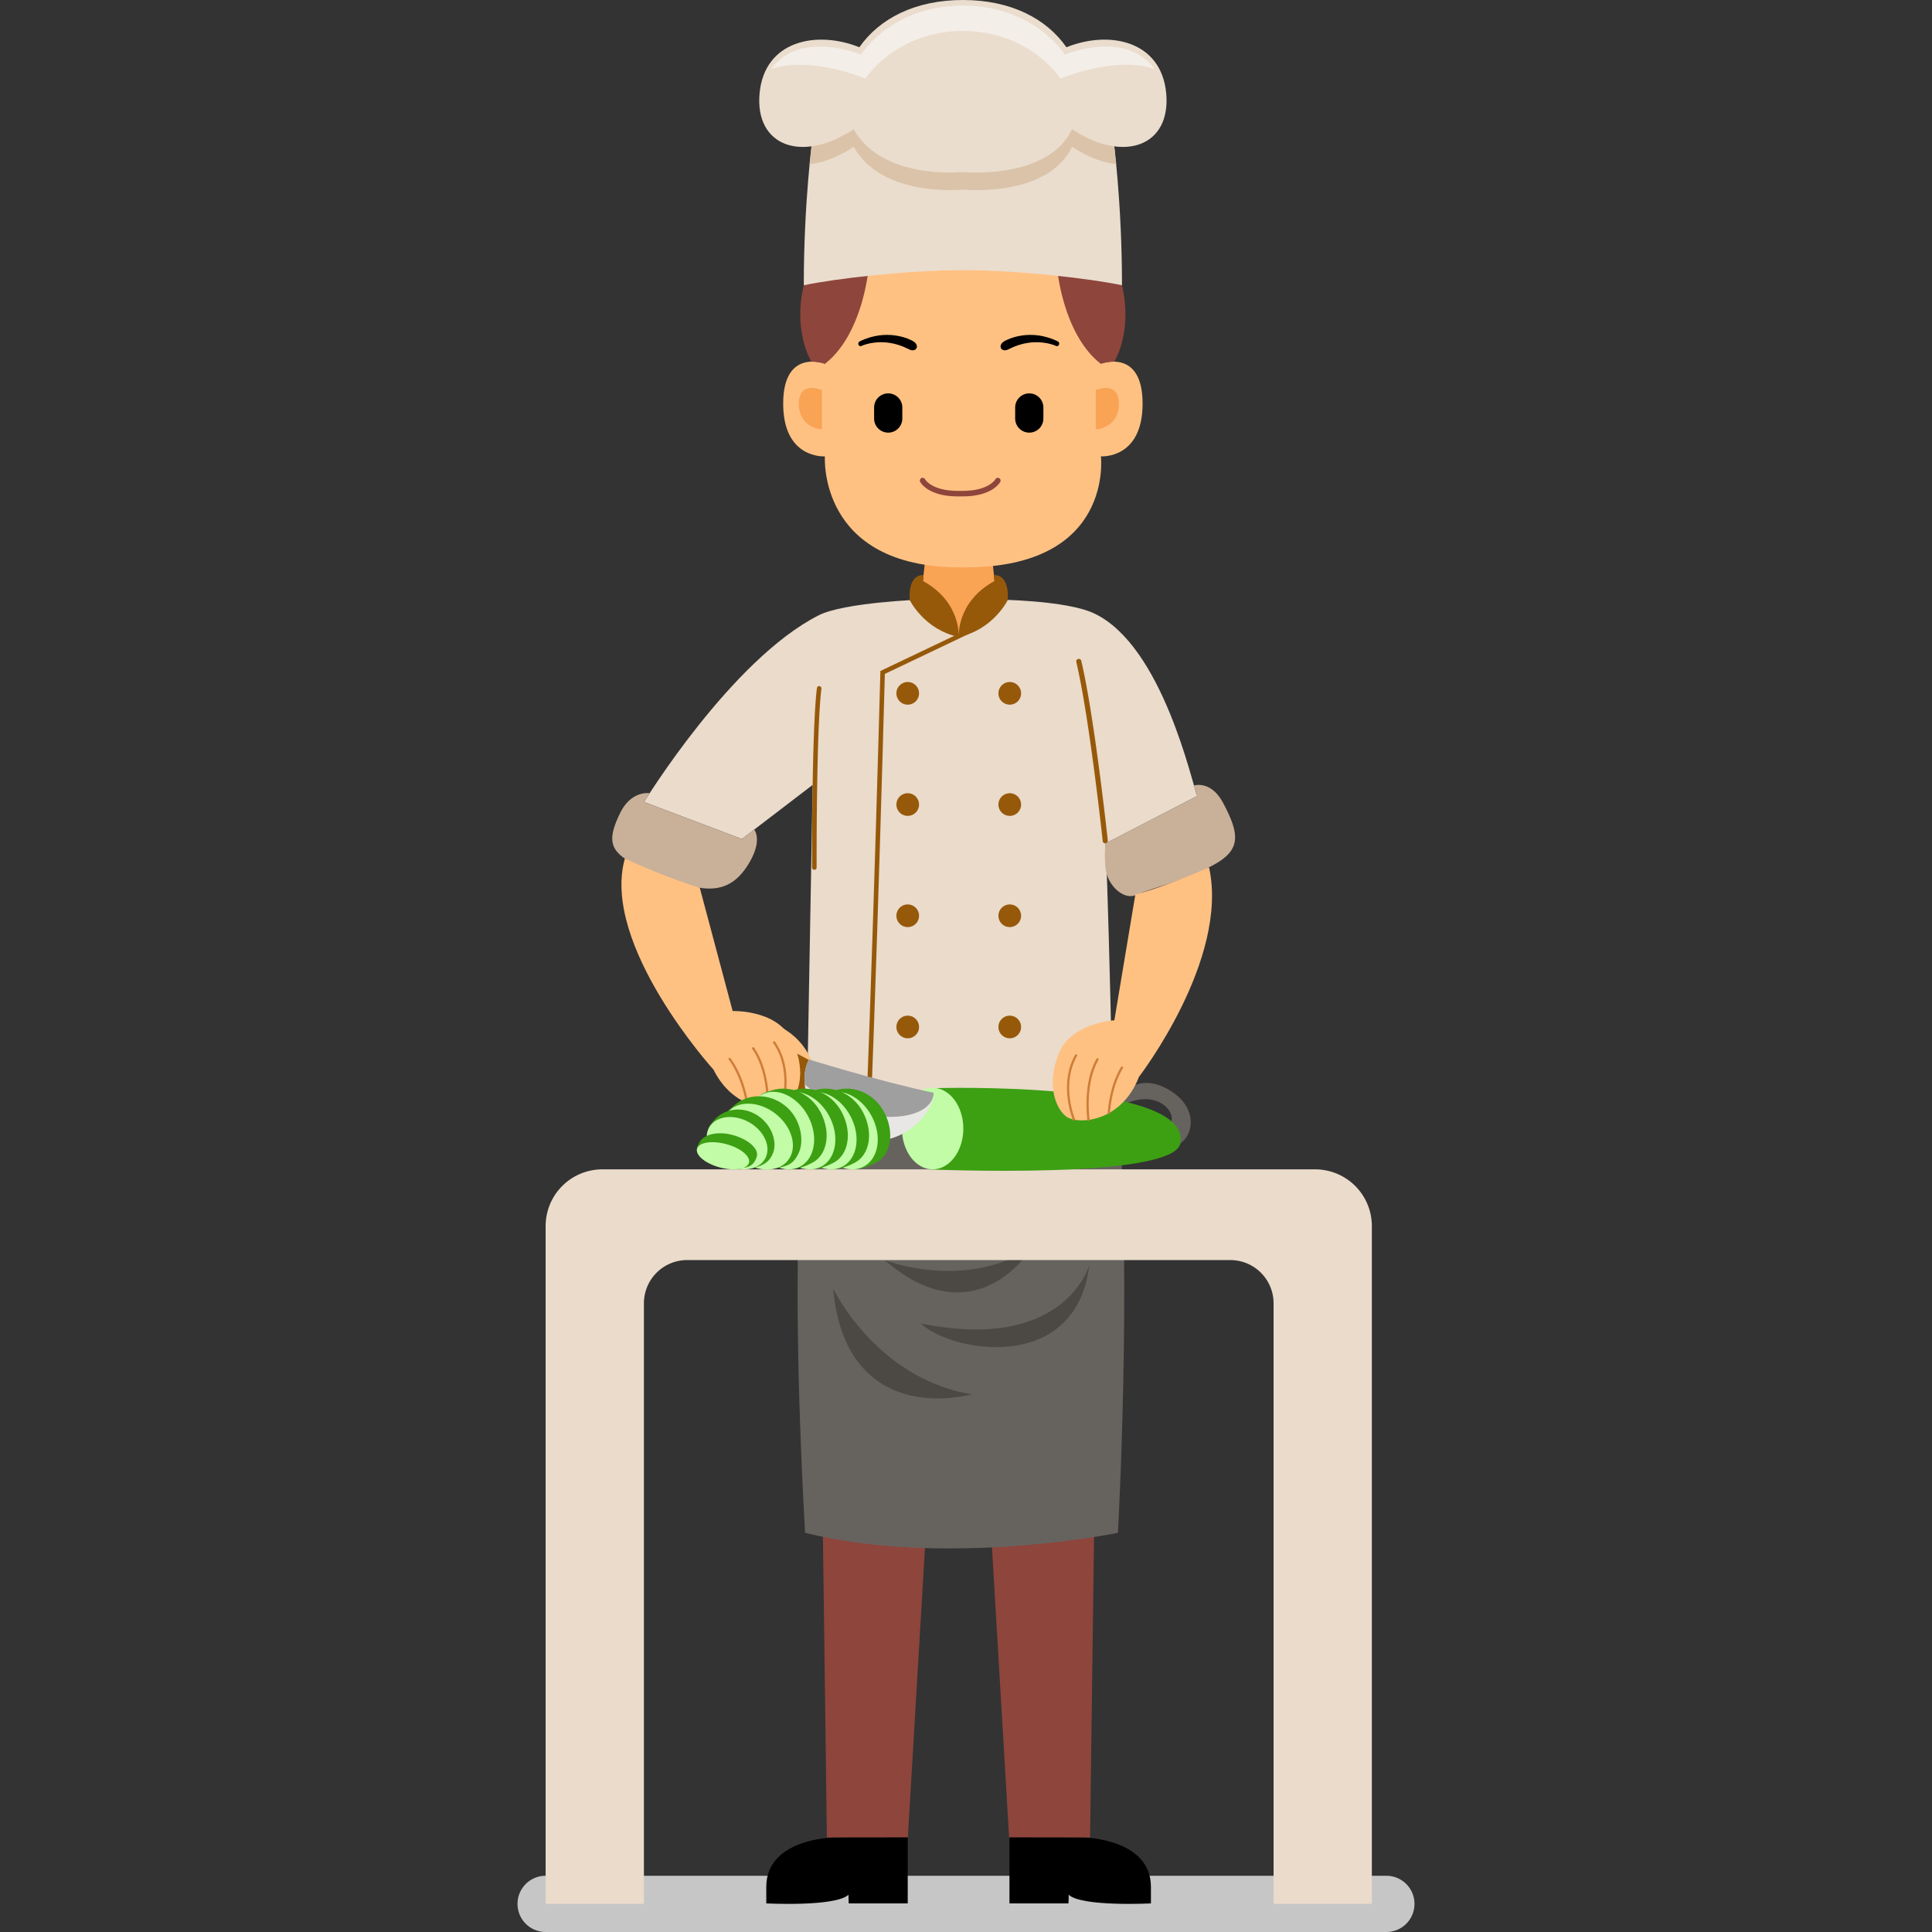 <svg xmlns="http://www.w3.org/2000/svg" width="550" height="550"><rect width="100%" height="100%" fill="#333333" stroke="none"/><svg xmlns="http://www.w3.org/2000/svg" width="550" height="550" data-name="Layer 1" viewBox="0 0 790.341 1702.322"><path fill="#c6c6c6" d="M790.34 1677.549a24.776 24.776 0 0 1-24.775 24.773H24.775A24.776 24.776 0 0 1 0 1677.55a24.774 24.774 0 0 1 24.775-24.774h740.79a24.774 24.774 0 0 1 24.776 24.774Z" class="colorc6c6c6 svgShape"/><path fill="#8e453c" d="m513.425 941.564-8.918 677.547h-71.334l-35.668-602.986h-17.918l-35.666 602.986h-71.336l-8.916-677.547h249.756z" class="color8e453c svgShape"/><path d="M499.749 1619.111s58.358 1.158 58.358 43.432v14.576s-60.813 3.152-72.426-7.598c0 3.508-.246 7.598-.246 7.598h-51.963v-58.15c37.66 0 66.277.142 66.277.142Zm-222.195 0s-58.358 1.158-58.358 43.432v14.576s60.813 3.152 72.426-7.598c0 3.508.246 7.598.246 7.598h51.963v-58.15c-37.658 0-66.277.142-66.277.142Z" class="color000 svgShape"/><path fill="#eadbcb" d="m260.053 691.595-6.837 381.82s-5.799 28.577 110.931 28.577h49.028c116.73 0 113.374-28.577 113.374-28.577s-4.798-258.459-8.45-330.307l80.832-41.787c-4.666-11-30.438-132.15-90.74-160.782-24.834-11.791-86.512-12.223-86.512-12.223h-66.035s-67.725 2.391-90.354 13.875c-77.135 39.146-153.78 164.473-153.78 164.473l86.209 32.595Z" class="coloreadbcb svgShape"/><path fill="#146199" d="m388.712 553.896.031.008a.355.355 0 0 0 .031-.008Z" class="color146199 svgShape"/><path fill="#96590a" d="M343.826 600.928a9.98 9.98 0 1 0 9.979 9.98 9.981 9.981 0 0 0-9.979-9.98Zm89.901 0a9.98 9.98 0 1 0 9.978 9.98 9.981 9.981 0 0 0-9.978-9.98Zm-89.901 97.994a9.98 9.98 0 1 0 9.979 9.98 9.981 9.981 0 0 0-9.979-9.98Zm89.901 0a9.98 9.98 0 1 0 9.978 9.98 9.981 9.981 0 0 0-9.978-9.98Zm-89.901 97.994a9.98 9.98 0 1 0 9.979 9.98 9.981 9.981 0 0 0-9.979-9.98Zm89.901 0a9.98 9.98 0 1 0 9.978 9.98 9.981 9.981 0 0 0-9.978-9.98Zm-89.901 97.994a9.98 9.98 0 1 0 9.979 9.98 9.981 9.981 0 0 0-9.979-9.98Zm89.901 0a9.98 9.98 0 1 0 9.978 9.98 9.981 9.981 0 0 0-9.978-9.98Z" class="color96590a svgShape"/><path fill="#f9a355" d="M418.747 496.723s1.676 15.488 3.16 31.593c-9.662 21.371-33.133 30.85-33.133 30.85s-23.468-9.479-33.13-30.85c1.484-16.105 3.16-31.593 3.16-31.593Z" class="colorf9a355 svgShape"/><path fill="#ffc182" d="M394.593 499.927c131.322 0 119.433-97.817 119.433-97.817s36.748 2.704 36.748-46.475-36.748-35.126-36.748-35.126V271.87s1.08-47.016-119.433-47.016h-4.324c-120.512 0-119.432 47.016-119.432 47.016v48.638s-36.748-14.053-36.748 35.126c0 49.18 36.748 46.475 36.748 46.475s-6.484 97.817 119.432 97.817Z" class="colorffc182 svgShape"/><path d="M302.825 304.914s18.666-9.16 41.727 2.674c6.617 3.67 10.287-2.947 4.41-6.736-3.393-2.188-23.605-11.88-47.77.09-2.162 1.82-.205 4.724 1.633 3.972Z" class="color000 svgShape"/><path fill="#8e453c" d="M252.246 251.371c-9.76 41.076 6.72 67.365 6.72 67.365a32.51 32.51 0 0 1 11.89 1.844c33.062-25.672 38.271-82.466 38.271-82.466h-1.309c-30.5 6.083-55.572 13.257-55.572 13.257Zm280.32-.034s-25.072-7.174-55.572-13.257h-1.308s5.209 56.794 38.271 82.465a34.484 34.484 0 0 1 11.889-1.843s16.481-26.29 6.72-67.365Z" class="color8e453c svgShape"/><path d="M474.726 304.914s-18.666-9.16-41.727 2.674c-6.617 3.67-10.287-2.947-4.41-6.736 3.392-2.188 23.605-11.88 47.77.09 2.162 1.82.204 4.724-1.633 3.972Z" class="color000 svgShape"/><path fill="#f9a355" d="M268.26 378.228v-34.603s-20.4-8.752-20.4 12.129c0 18.47 15.315 22.474 20.4 22.474Zm241.223 0v-34.603s20.4-8.752 20.4 12.129c0 18.47-15.312 22.474-20.4 22.474Z" class="colorf9a355 svgShape"/><path fill="#eaddcd" d="M524.923 121.606s-40.324-16-130.662-16h-3.658c-90.338 0-130.663 16-130.663 16s-7.694 56-7.694 129.765c26.306-5.734 90.694-13.257 138.357-13.257h3.658c47.662 0 112.05 7.523 138.356 13.257 0-73.766-7.694-129.766-7.694-129.766Z" class="coloreaddcd svgShape"/><path fill="#dbc3a9" d="M257.367 144.658c11.798-1.258 25.109-6.218 38.849-15.31 25.209 45.257 96.216 37.744 96.216 37.744s74.508 7.513 96.215-37.744c13.742 9.092 27.053 14.054 38.852 15.31l-2.576-23.052s-32.983-23.5-134.983-23.5-130 23.5-130 23.5Z" class="colordbc3a9 svgShape"/><path fill="#eaddcd" d="M392.432 151.592s74.508 7.513 96.215-37.744c46.041 30.462 87.256 14.555 82.918-31.722-4.338-46.276-50.013-55.677-87.914-40.492C465.995 16.326 434.561 0 392.431 0s-73.563 16.326-91.22 41.634c-37.9-15.185-83.574-5.784-87.913 40.492-4.338 46.277 36.877 62.184 82.918 31.722 25.209 45.257 96.216 37.744 96.216 37.744Z" class="coloreaddcd svgShape"/><path fill="#96590a" d="M388.712 561.207s2.406-30.7-31.46-49.283c0 0 .53-3.867.53-5.264-14.802 0-12.136 22.192-12.136 22.192s12.706 25.993 43.066 32.355Z" class="color96590a svgShape"/><path fill="#96590a" d="M388.813 561.207s-2.407-30.7 31.459-49.283c0 0-.53-3.867-.53-5.264 14.803 0 12.137 22.192 12.137 22.192s-12.706 25.993-43.067 32.355Z" class="color96590a svgShape"/><path fill="#96590a" d="m396.35 554.713-76.609 36.51-.032 1.224c-.11 4.105-11.02 411.533-18.554 505.484l3.989.319c7.334-91.482 17.86-479.54 18.53-504.47l74.397-35.456Z" class="color96590a svgShape"/><path fill="#f4eee9" d="M482.257 48.102S455.424 4.936 392.432 4.936s-89.826 43.166-89.826 43.166-53.334-22.5-79.334 12.834c34.667-12.334 83.167 8.333 83.167 8.333s27-42 85.993-42 85.992 42 85.992 42 48.5-20.667 83.167-8.334c-26-35.333-79.334-12.833-79.334-12.833Z" class="colorf4eee9 svgShape"/><path fill="#66635f" d="M254.865 968.21s-17.112 102.555-1.477 382.387c125.48 31 275.645 0 275.645 0s12.62-224.94-.12-382.387Z" class="color66635f svgShape"/><path fill="#96590a" d="M520.12 740.62c-.117-1.09-11.816-109.488-23.38-158.353a2.25 2.25 0 1 0-4.38 1.035c11.5 48.592 23.17 156.71 23.285 157.797a2.25 2.25 0 0 0 2.235 2.01c.08 0 .161-.005.242-.012a2.25 2.25 0 0 0 1.998-2.478ZM266.048 604.553a2 2 0 0 0-2.233 1.736c-4.628 37.031-4.271 156.92-4.267 158.127a2 2 0 0 0 2 1.992h.006a2 2 0 0 0 1.994-2.006c-.004-1.205-.361-120.838 4.236-157.617a2 2 0 0 0-1.736-2.232Z" class="color96590a svgShape"/><path fill="#4c4945" d="M278.073 1135.264c8.228 93.333 74.054 104.667 122.541 93.333-84.764-13.75-122.54-93.333-122.54-93.333Zm175.375-36.216c-59.93 38.855-129.964 11.265-129.964 11.265 60.08 52.47 107.006 22.698 129.964-11.265Zm-98.236 67.049c28.799 26.5 137.309 44 148.623-51.5 0 0-21.086 77.5-148.623 51.5Z" class="color4c4945 svgShape"/><path fill="#66635f" d="M528.913 968.21s14.768-23.734 42.434-9.4c27.668 14.334 25.668 39.667 12.668 48.667s-53.493-16.99-53.493-16.99l-.584-8.698s31.743 20.355 43.409 10.688c11.668-9.667-10.046-36.921-43.844-16.68Z" class="color66635f svgShape"/><path fill="#c9b099" d="m530.222 736.757 68.709-35.436-2.858-9.215s14.823-4.837 25.559 15.236c16.039 29.987 15.46 43.055-12.32 56.82-27.782 13.765-45.819 16.759-64.569 24.509-11.093 4.585-25.256-9.017-26.644-24a105.413 105.413 0 0 1 0-21.563Zm-332.504 2.502-86.21-32.595 4.91-7.734s-16.17-2.882-26.148 17.758c-12.037 24.908-9.42 35.216 19.02 47.563 44.303 19.237 72.7 30.492 93.19-1.3 14.445-22.416 6.057-31.966 6.057-31.966Z" class="colorc9b099 svgShape"/><path d="M339.056 368.776a12.427 12.427 0 0 1-12.428 12.428 12.427 12.427 0 0 1-12.43-12.428v-9.726a12.429 12.429 0 0 1 12.43-12.43 12.429 12.429 0 0 1 12.428 12.43Zm99.439 0a12.427 12.427 0 0 0 12.428 12.428 12.427 12.427 0 0 0 12.43-12.428v-9.726a12.43 12.43 0 0 0-12.43-12.43 12.429 12.429 0 0 0-12.428 12.43Z" class="color000 svgShape"/><path fill="#8e453c" d="M424.323 421.282a2.434 2.434 0 0 0-3.275 1.051c-.052.103-5.871 10.176-28.81 10.176h-4.318c-22.991 0-28.769-10.1-28.81-10.176a2.432 2.432 0 0 0-4.327 2.225c.269.523 6.889 12.814 33.137 12.814h4.317c26.248 0 32.868-12.29 33.137-12.814a2.433 2.433 0 0 0-1.05-3.276Z" class="color8e453c svgShape"/><path fill="#eadbcb" d="M111.372 1677.549v-529.173a38.105 38.105 0 0 1 38.106-38.105h478.596a38.105 38.105 0 0 1 38.105 38.105v529.174h86.596v-597.212a50 50 0 0 0-50-50h-628a50 50 0 0 0-50 50v597.21Z" class="coloreadbcb svgShape"/><path fill="#3ca012" d="M361.757 1030.338s216.145 9.417 222.258-22.861c10.555-55.746-217.277-48.66-217.277-48.66s18.051 9.814 18.52 33.52c.666 33.668-23.501 38-23.501 38Z" class="color3ca012 svgShape"/><path fill="#c2fca7" d="M392.818 994.415c0 19.84-12.111 35.923-27.051 35.923s-27.052-16.083-27.052-35.923c0-19.839 12.111-35.922 27.052-35.922s27.051 16.083 27.051 35.922Z" class="colorc2fca7 svgShape"/><path fill="#ffc182" d="M233.185 905.68s18.406 9.19 25.739 28.99c-3.666 10.334-15.448 5.024-15.448 5.024Z" class="colorffc182 svgShape"/><path fill="#96590a" d="M264.635 938.356s-3.968 30.004 3.49 43.482c-29.377-18.146-82.174-52.58-82.174-52.58s-12.435-25.622 1.57-26.185c14.007-.558 77.114 35.283 77.114 35.283Z" class="color96590a svgShape"/><path fill="#e8e7e6" d="M256.928 933.54s54.627 29.097 109.81 29.344c-1.33 27.723-54.344 72.052-107.635 14.089-12.64-27.876-2.175-43.433-2.175-43.433Z" class="colore8e7e6 svgShape"/><path fill="#a09f9f" d="M256.928 933.54s60.511 18.916 109.81 29.344c-1.33 27.723-67.97 31.21-113.69-7.27-1.54-14.158 3.88-22.074 3.88-22.074Z" class="colora09f9f svgShape"/><path fill="#ffc182" d="m160.607 782.243 28.957 108.617s37.89-1.456 51.38 24.172c13.49 25.63 8 47.182-.668 55.837-8.663 8.654-47.952 10.96-67.592-28.374 0 0-99.427-109.824-78.109-185.985 38.117 17.53 66.032 25.733 66.032 25.733Z" class="colorffc182 svgShape"/><path fill="#ce7d3a" d="M226.942 917.9a1 1 0 1 0-1.643 1.14c16.668 24.02 7.113 54.961 7.015 55.27a1 1 0 0 0 .565 1.225.814.814 0 0 0 .085.032 1 1 0 0 0 1.256-.65c.101-.317 9.96-32.175-7.278-57.017Zm-18.494 5.223a1 1 0 1 0-1.637 1.147c14.274 20.387 12.779 51.44 12.761 51.753a1.001 1.001 0 0 0 .612.975.979.979 0 0 0 .335.076 1 1 0 0 0 1.051-.944c.017-.319 1.554-32.047-13.122-53.007Zm-20.76 9.347a1 1 0 1 0-1.6 1.199c11.934 15.937 15.08 38.088 15.11 38.31a1 1 0 0 0 .605.786.984.984 0 0 0 .521.068.998.998 0 0 0 .856-1.125c-.031-.228-3.24-22.877-15.493-39.237Z" class="colorce7d3a svgShape"/><path fill="#ffc182" d="m544.401 788.12-18.504 110.877s-37.857 2.15-48.852 28.944c-10.994 26.795-3.48 47.729 5.97 55.52 9.447 7.793 48.776 6.354 64.591-34.667 0 0 79.65-103.456 61.706-184.632-42.29 18.753-64.91 23.958-64.91 23.958Z" class="colorffc182 svgShape"/><path fill="#ce7d3a" d="M491.256 929.466a1 1 0 1 1 1.743.978c-14.31 25.495-1.856 55.388-1.731 55.687a1 1 0 0 1-.445 1.274 1.088 1.088 0 0 1-.082.04 1.002 1.002 0 0 1-1.312-.529c-.132-.306-12.973-31.083 1.827-57.45Zm18.906 3.442a1 1 0 1 1 1.74.986c-12.273 21.65-7.834 52.421-7.788 52.731a1 1 0 0 1-1.977.297c-.048-.316-4.592-31.755 8.025-54.014Zm21.556 7.332a1 1 0 1 1 1.706 1.041c-10.366 17-11.393 39.349-11.4 39.573a1 1 0 0 1-.53.84.978.978 0 0 1-.512.117.997.997 0 0 1-.958-1.038c.01-.23 1.051-23.082 11.694-40.533Z" class="colorce7d3a svgShape"/><path fill="#3ca012" d="M323.04 979.903c9.35 17.498 6.25 37.392-6.929 44.434-6.39 3.414-13.564 6-20.828 6-8.33 0-15.143-15.92-19.96-24.934-7.51-14.052-12.722-30.89-5.4-40.134 1.796-2.265 6.707-3.425 10.959-4.723 14.29-4.361 32.808 1.86 42.158 19.357Z" class="color3ca012 svgShape"/><path fill="#c2fca7" d="M312.04 983.427c9.35 17.498 6.25 37.391-6.929 44.433-13.176 7.041-31.438-1.435-40.789-18.933-9.35-17.498-6.248-37.39 6.93-44.432 13.177-7.042 31.438 1.435 40.788 18.932Z" class="colorc2fca7 svgShape"/><path fill="#3ca012" d="M304.356 979.903c9.351 17.498 6.25 37.392-6.928 44.434-6.39 3.414-13.565 6-20.828 6-8.331 0-15.144-15.92-19.961-24.934-7.51-14.052-12.722-30.89-5.399-40.134 1.795-2.265 6.706-3.425 10.958-4.723 14.29-4.361 32.808 1.86 42.159 19.357Z" class="color3ca012 svgShape"/><path fill="#c2fca7" d="M293.356 983.427c9.351 17.498 6.25 37.391-6.928 44.433-13.177 7.041-31.439-1.435-40.79-18.933-9.349-17.498-6.247-37.39 6.93-44.432 13.177-7.042 31.438 1.435 40.788 18.932Z" class="colorc2fca7 svgShape"/><path fill="#3ca012" d="M285.673 979.903c9.35 17.498 6.249 37.392-6.929 44.434-6.39 3.414-13.564 6-20.828 6-8.331 0-15.143-15.92-19.96-24.934-7.51-14.052-12.723-30.89-5.4-40.134 1.796-2.265 6.707-3.425 10.959-4.723 14.29-4.361 32.807 1.86 42.158 19.357Z" class="color3ca012 svgShape"/><path fill="#c2fca7" d="M274.673 983.427c9.35 17.498 6.249 37.391-6.929 44.433-13.177 7.041-31.438-1.435-40.789-18.933-9.35-17.498-6.248-37.39 6.93-44.432 13.177-7.042 31.437 1.435 40.788 18.932Z" class="colorc2fca7 svgShape"/><path fill="#3ca012" d="M266.99 979.903c9.35 17.498 6.248 37.392-6.93 44.434-6.39 3.414-13.564 6-20.828 6-8.33 0-15.143-15.92-19.96-24.934-7.51-14.052-12.722-30.89-5.399-40.134 1.795-2.265 6.706-3.425 10.958-4.723 14.29-4.361 32.808 1.86 42.158 19.357Z" class="color3ca012 svgShape"/><path fill="#c2fca7" d="M255.99 983.427c9.35 17.498 6.248 37.391-6.93 44.433-13.176 7.041-31.438-1.435-40.789-18.933-9.35-17.498-6.247-37.39 6.93-44.432 13.177-7.042 31.438 1.435 40.788 18.932Z" class="colorc2fca7 svgShape"/><path fill="#3ca012" d="M235.352 973.933c14.85 11.483 17.421 31.888 12.364 42.1-3.781 7.636-6.867 11.095-19.586 13.267-7.773 1.327-16.446-8.953-24.099-14.867-11.924-9.226-22.949-21.744-20.208-32.56.673-2.653 4.465-5.557 7.631-8.325 10.65-9.3 29.048-11.103 43.898.385Z" class="color3ca012 svgShape"/><path fill="#c2fca7" d="M227.219 981.233c14.851 11.487 19.88 29.864 11.23 41.048-8.647 11.184-27.698 10.939-42.55-.547-14.85-11.484-19.877-29.86-11.23-41.045 8.65-11.182 27.7-10.941 42.55.544Z" class="colorc2fca7 svgShape"/><path fill="#3ca012" d="M209.377 981.58c13.677 7.485 20.052 23.543 15.743 34.466-2.613 6.625-7.113 10.75-17.362 13.077-6.385 1.45-11.75-6.387-18.796-10.242-10.983-6.014-21.657-14.846-20.817-24.075.206-2.265 2.938-5.14 5.173-7.824 7.525-9.015 22.383-12.89 36.059-5.402Z" class="color3ca012 svgShape"/><path fill="#c2fca7" d="M203.656 988.629c13.68 7.486 20.198 21.906 14.56 32.207s-21.296 12.58-34.973 5.094c-13.678-7.486-20.194-21.905-14.558-32.205 5.636-10.3 21.294-12.582 34.971-5.096Z" class="colorc2fca7 svgShape"/><path fill="#3ca012" d="M189.445 1000.032c13.638 3.638 23.24 12.047 21.445 18.778-.871 3.266-3.008 7.86-8.017 9.36-8.168 2.447-18.716-.376-25.741-2.25-10.951-2.922-17.162-7.102-19.094-12.835-.474-1.408 1.523-5.377 2.635-7.186 3.75-6.074 15.136-9.507 28.772-5.867Z" class="color3ca012 svgShape"/><path fill="#c2fca7" d="M183.803 1008.075c12.638 3.373 21.653 10.714 20.134 16.398-1.514 5.684-12.989 7.56-25.624 4.19-12.635-3.372-21.647-10.713-20.132-16.398 1.515-5.685 12.987-7.56 25.622-4.19Z" class="colorc2fca7 svgShape"/></svg></svg>
